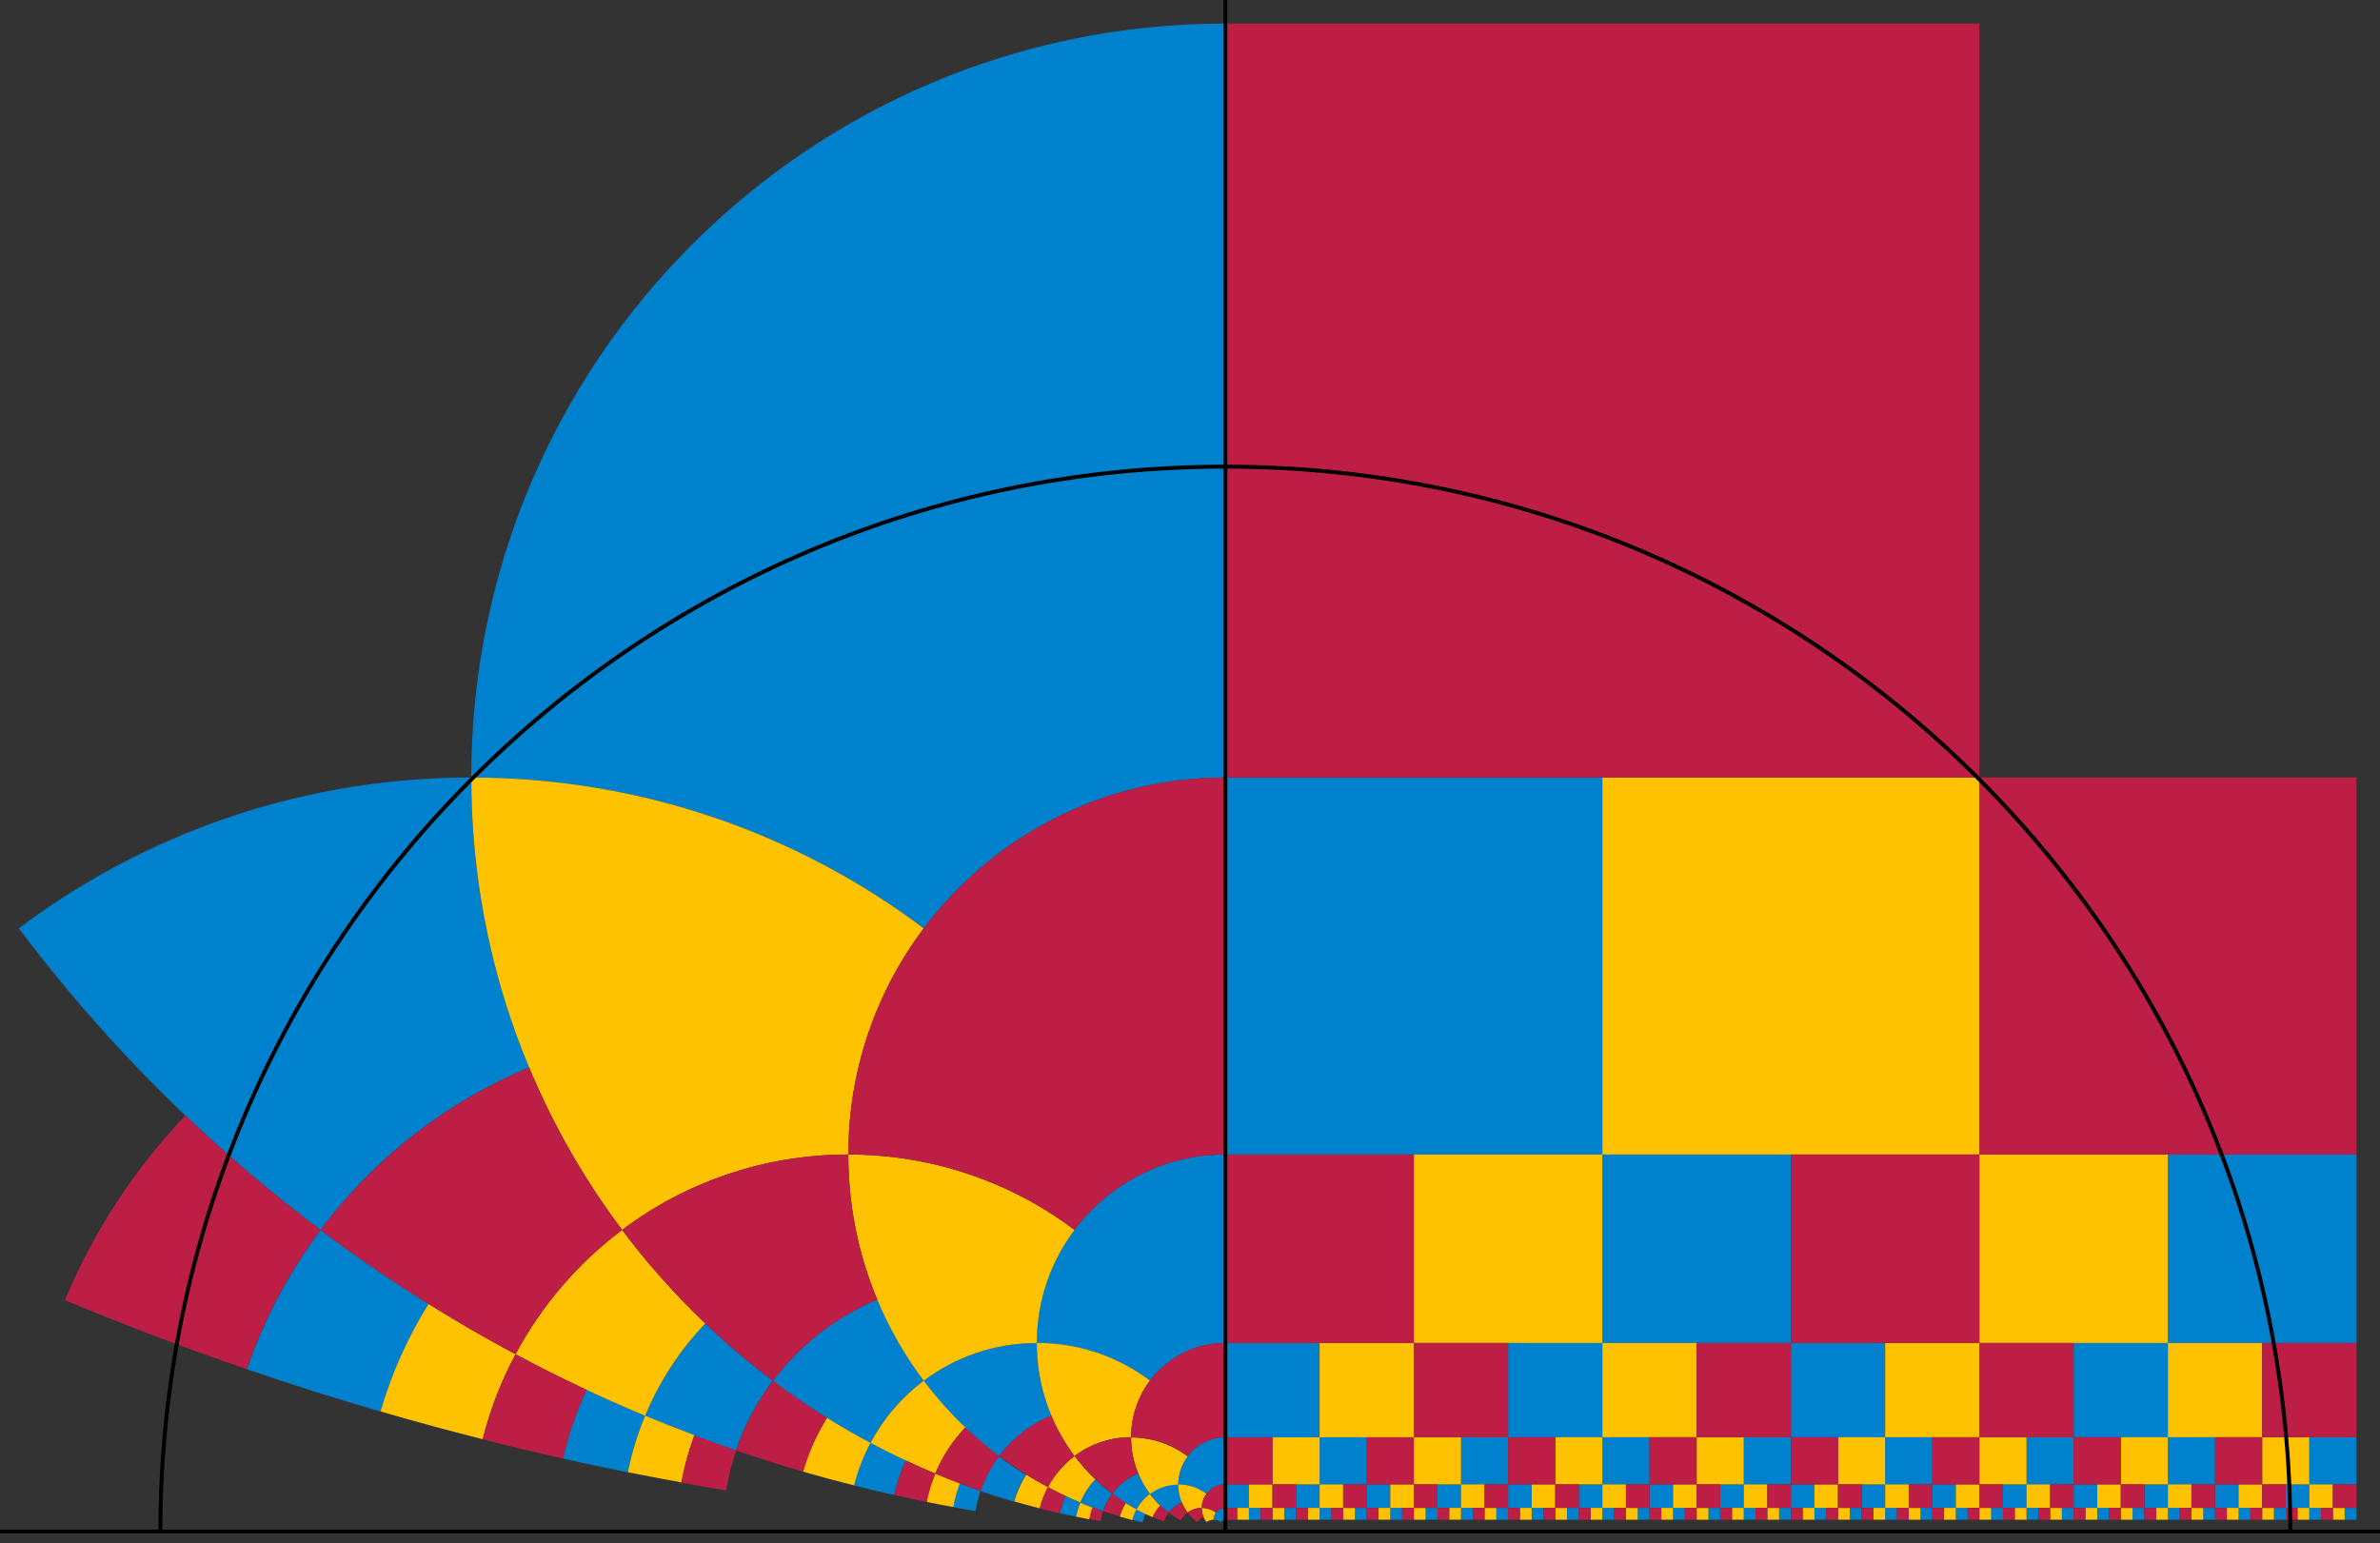 <svg xmlns="http://www.w3.org/2000/svg" width="1818" height="1179"><rect width="100%" height="100%" fill="#333333" stroke="none"/><g fill="#0081cd"><path d="M934.6 594V18C617.1 18.8 360 276.4 360 594c129.7 0 249.3 42.9 345.6 115.2 52.3-69.6 135.3-114.7 228.9-115.2zM803 1081.4c-7.1-17-11-35.8-11-55.4-32.4 0-62.3 10.7-86.4 28.8-14.3-19-26.2-39.8-35.5-62-31.8 13.3-59.3 34.9-79.7 62.1-18.1-13.6-35.3-28.2-51.6-43.7-19.3 20.3-35 44.1-46 70.4-15.1-6.3-30-12.9-44.8-19.8-7.8 16.6-13.8 34.2-17.9 52.5 16.4 3.7 32.9 7.2 49.5 10.5 3-14.9 7.4-29.4 13.1-43.1 22.8 9.5 45.9 18.3 69.4 26.4 6.6-19.3 16.1-37.2 28.1-53.2 23.5 17.7 48.4 33.5 74.5 47.5 10-18.7 23.9-34.9 40.7-47.5 16.4 21.8 35.8 41.2 57.6 57.6-6 8-10.8 16.9-14.1 26.6-5.3-1.8-10.6-3.8-15.9-5.8-2.2 5.8-3.8 11.8-5 18.1l17.1 3c.9-5.2 2.2-10.3 3.8-15.3 8.4 2.9 16.9 5.6 25.5 8.1 2.1-7.3 5.2-14.2 9.2-20.5-7.1-4.4-14-9.1-20.7-14.1 10.2-13.6 23.9-24.4 39.8-31zm62.1 79.8c2.5.6 5.1 1.3 7.7 1.8.5-2.3 1.3-4.5 2.2-6.6-2.3-1.1-4.6-2.2-6.8-3.4-1.4 2.5-2.4 5.3-3.1 8.1zM188.5 1046c33.7 11.6 67.8 22.4 102.3 32.4 8.5-29.3 20.9-56.9 36.7-82.2-28.4-17.7-56-36.5-82.6-56.5-24 32-43.1 67.8-56.3 106.4z"/><path d="M14.4 709.2c65.5 87.2 143.2 164.9 230.4 230.4 40.8-54.4 95.8-97.6 159.4-124.1-28.4-68.2-44.2-143-44.2-221.5-129.7 0-249.4 42.9-345.6 115.2zm638 425.6c10.2 2.6 20.4 5 30.7 7.3 2-9.2 5-18 8.9-26.3-9.2-4.3-18.2-8.8-27.1-13.6-5.4 10.2-9.7 21.1-12.6 32.5zM935.6 1026V882c-79.4.2-143.6 64.6-143.6 144 32.4 0 62.3 10.7 86.4 28.8 13.1-17.4 33.8-28.7 57.2-28.8zm-57.2 115.2c-3.6-4.7-6.6-10-8.9-15.5-8 3.3-14.8 8.7-19.9 15.5-4.5-3.4-8.8-7-12.9-10.9-4.8 5.1-8.8 11-11.5 17.6-3.8-1.6-7.5-3.2-11.2-5a72.3 72.3 0 0 0-4.5 13.1c4.1.9 8.2 1.8 12.4 2.6.7-3.7 1.9-7.3 3.3-10.8 5.7 2.4 11.5 4.6 17.4 6.6 1.6-4.8 4-9.3 7-13.3 5.9 4.4 12.1 8.4 18.6 11.9 2.5-4.7 6-8.7 10.2-11.9 4.1 5.5 8.9 10.3 14.4 14.4 2.6-3.4 6-6.1 10-7.8-1.8-4.3-2.8-8.9-2.8-13.8-8.1 0-15.6 2.7-21.6 7.2z"/><path d="M935.9 1098c-19.8 0-35.9 16.1-35.9 36 8.1 0 15.6 2.7 21.6 7.2 3.3-4.3 8.5-7.2 14.3-7.2v-36zm-8.9 63c2 0 3.9.7 5.4 1.8.8-1.1 2.1-1.8 3.6-1.8v-9c-5 0-9 4-9 9zm27-9h9v9h-9zm27 0h9v9h-9zm-45-18h18v18h-18zm72 18h9v9h-9zm27 0h9v9h-9zm-45-18h18v18h-18zm18-36h36v36h-36zm54 54h9v9h-9zm27 0h9v9h-9zm-45-18h18v18h-18zm72 18h9v9h-9zm27 0h9v9h-9zm-45-18h18v18h-18zm18-36h36v36h-36zm-180-72h72v72h-72zm234 126h9v9h-9zm27 0h9v9h-9zm-45-18h18v18h-18zm72 18h9v9h-9zm27 0h9v9h-9zm-45-18h18v18h-18zm18-36h36v36h-36zm54 54h9v9h-9zm27 0h9v9h-9zm-45-18h18v18h-18zm72 18h9v9h-9zm27 0h9v9h-9zm-45-18h18v18h-18zm18-36h36v36h-36zm-180-72h72v72h-72zm72-144h144v144h-144zm162 270h9v9h-9zm27 0h9v9h-9zm-45-18h18v18h-18zm72 18h9v9h-9zm27 0h9v9h-9zm-45-18h18v18h-18zm18-36h36v36h-36zm54 54h9v9h-9zm27 0h9v9h-9zm-45-18h18v18h-18zm72 18h9v9h-9zm27 0h9v9h-9zm-45-18h18v18h-18zm18-36h36v36h-36zm-180-72h72v72h-72zm234 126h9v9h-9zm27 0h9v9h-9zm-45-18h18v18h-18zm72 18h9v9h-9zm27 0h9v9h-9zm-45-18h18v18h-18zm18-36h36v36h-36zm54 54h9v9h-9zm27 0h9v9h-9zm-45-18h18v18h-18zm72 18h9v9h-9zm27 0h9v9h-9zm-45-18h18v18h-18zm18-36h36v36h-36zm-180-72h72v72h-72zm72-144h144v144h-144zM936 594h288v288H936z"/></g><g fill="#fec200"><path d="M360 594c0 129.7 42.9 249.3 115.2 345.6-33.6 25.2-61.5 57.6-81.4 94.9-22.6-12.1-44.7-24.9-66.4-38.4-15.8 25.3-28.2 52.9-36.7 82.2 25.8 7.5 51.8 14.6 78 21.2 5.7-22.9 14.2-44.6 25.1-64.9 32.1 17.2 65.2 32.9 99 47 10.9-26.3 26.6-50.2 46-70.5-23.1-22-44.4-45.9-63.6-71.5 48.1-36.2 108-57.6 172.8-57.6 0-64.9 21.4-124.7 57.6-172.8C609.3 636.9 489.7 594 360 594zm461.9 564.7c3.4.7 6.8 1.3 10.2 2 .6-3.1 1.4-6.1 2.5-9-3.2-1.2-6.3-2.4-9.4-3.7-1.4 3.4-2.5 7.1-3.3 10.8z"/><path d="M648 882c0 64.8 21.4 124.7 57.6 172.8-16.8 12.6-30.7 28.8-40.7 47.5-11.3-6-22.4-12.4-33.2-19.2-7.9 12.7-14.1 26.5-18.3 41.1 12.9 3.8 25.9 7.3 39 10.6 2.9-11.4 7.1-22.3 12.5-32.5 16.1 8.6 32.6 16.4 49.5 23.5 5.5-13.2 13.3-25.1 23-35.3-11.6-11-22.2-23-31.8-35.7 24.1-18.1 54-28.8 86.4-28.8 0-32.4 10.7-62.3 28.8-86.4-48.1-36.2-108-57.6-172.8-57.6zm-168.3 242.7c13.6 2.7 27.2 5.4 40.8 7.8 2.2-12.5 5.6-24.5 9.9-36.1-12.6-4.8-25.2-9.7-37.6-14.9-5.7 13.8-10.2 28.2-13.2 43.2z"/><path d="M707.8 1147.4c6.8 1.4 13.6 2.7 20.4 3.9 1.1-6.2 2.8-12.3 5-18.1-6.3-2.4-12.6-4.9-18.8-7.5-2.9 6.9-5.1 14.1-6.6 21.6zM792 1026c0 32.4 10.7 62.3 28.8 86.4-8.4 6.3-15.4 14.4-20.3 23.7-5.6-3-11.2-6.2-16.6-9.6-3.9 6.3-7 13.2-9.2 20.5 6.5 1.9 12.9 3.6 19.5 5.3 1.4-5.7 3.6-11.2 6.3-16.2 8 4.3 16.3 8.2 24.7 11.7 2.7-6.6 6.7-12.6 11.5-17.6-5.8-5.5-11.1-11.5-15.9-17.9 12-9 27-14.4 43.2-14.4 0-16.2 5.4-31.2 14.4-43.2-24.1-18.1-54-28.8-86.4-28.8zm72 72c0 16.2 5.4 31.2 14.4 43.2-4.2 3.2-7.7 7.2-10.2 11.9-2.8-1.5-5.6-3.1-8.3-4.8-2 3.2-3.5 6.6-4.6 10.3 3.2.9 6.5 1.8 9.7 2.7.7-2.9 1.8-5.6 3.1-8.1 4 2.1 8.1 4.1 12.4 5.9 1.4-3.3 3.3-6.3 5.8-8.8-2.9-2.8-5.5-5.7-7.9-8.9 6-4.5 13.5-7.2 21.6-7.2 0-8.1 2.7-15.6 7.2-21.6-12-9-27-14.4-43.2-14.4z"/><path d="M900 1134c0 8.1 2.7 15.6 7.2 21.6 3-2.3 6.7-3.6 10.8-3.6 0-4.1 1.3-7.8 3.6-10.8-6-4.5-13.5-7.2-21.6-7.2zm21.6 28.8c1.5-1.1 3.4-1.8 5.4-1.8 0-2 .7-3.9 1.8-5.4-3-2.3-6.7-3.6-10.8-3.6 0 4.1 1.3 7.8 3.6 10.8zM945 1152h9v9h-9zm27 0h9v9h-9zm-18-18h18v18h-18zm45 18h9v9h-9zm27 0h9v9h-9zm-18-18h18v18h-18zm-36-36h36v36h-36zm81 54h9v9h-9zm27 0h9v9h-9zm-18-18h18v18h-18zm45 18h9v9h-9zm27 0h9v9h-9zm-18-18h18v18h-18zm-36-36h36v36h-36zm-72-72h72v72h-72zm153 126h9v9h-9zm27 0h9v9h-9zm-18-18h18v18h-18zm45 18h9v9h-9zm27 0h9v9h-9zm-18-18h18v18h-18zm-36-36h36v36h-36zm81 54h9v9h-9zm27 0h9v9h-9zm-18-18h18v18h-18zm45 18h9v9h-9zm27 0h9v9h-9zm-18-18h18v18h-18zm-36-36h36v36h-36zm-72-72h72v72h-72zm-144-144h144v144h-144zm297 270h9v9h-9zm27 0h9v9h-9zm-18-18h18v18h-18zm45 18h9v9h-9zm27 0h9v9h-9zm-18-18h18v18h-18zm-36-36h36v36h-36zm81 54h9v9h-9zm27 0h9v9h-9zm-18-18h18v18h-18zm45 18h9v9h-9zm27 0h9v9h-9zm-18-18h18v18h-18zm-36-36h36v36h-36zm-72-72h72v72h-72zm153 126h9v9h-9zm27 0h9v9h-9zm-18-18h18v18h-18zm45 18h9v9h-9zm27 0h9v9h-9zm-18-18h18v18h-18zm-36-36h36v36h-36zm81 54h9v9h-9zm27 0h9v9h-9zm-18-18h18v18h-18zm45 18h9v9h-9zm27 0h9v9h-9zm-18-18h18v18h-18zm-36-36h36v36h-36zm-72-72h72v72h-72zm-144-144h144v144h-144zm-288-288h288v288h-288z"/></g><g fill="#bc1e46"><path d="M670.1 992.8C655.9 958.7 648 921.3 648 882c-64.8 0-124.7 21.4-172.8 57.6-28.5-38-52.5-79.6-71-124.1-63.6 26.6-118.5 69.7-159.4 124.1-36.1-27.1-70.6-56.3-103.2-87.4-38.7 40.7-70.1 88.4-92 141.1 45.6 19 91.9 36.6 138.9 52.7 13.2-38.6 32.3-74.4 56.3-106.3 47 35.3 96.8 67.1 149 95 19.9-37.3 47.8-69.8 81.4-95 32.8 43.6 71.6 82.4 115.2 115.2-12 16-21.6 33.9-28.1 53.2-10.7-3.7-21.3-7.5-31.8-11.5-4.3 11.6-7.7 23.7-9.9 36.1 11.3 2.1 22.7 4 34.1 5.9 1.7-10.5 4.3-20.7 7.7-30.5 16.9 5.8 33.9 11.2 51.1 16.2 4.2-14.6 10.4-28.4 18.3-41.1-14.2-8.8-28-18.3-41.3-28.3 20.4-27.2 47.9-48.8 79.7-62.1zm124.1 159.6c5.1 1.3 10.2 2.5 15.4 3.7 1-4.6 2.5-9 4.5-13.1-4.6-2.1-9.1-4.4-13.6-6.8-2.7 5.1-4.8 10.5-6.3 16.3zM935.3 882V594C776.6 594.4 648 723.2 648 882c64.8 0 124.7 21.4 172.8 57.6 26.1-34.8 67.7-57.3 114.5-57.6z"/><path d="M368.7 1099.6c20.4 5.2 40.9 10.1 61.5 14.7 4.1-18.3 10.1-35.9 17.9-52.5-18.3-8.6-36.4-17.6-54.2-27.2-10.9 20.3-19.4 42.1-25.1 65zm500.8 26.1c-3.6-8.5-5.5-17.9-5.5-27.7-16.2 0-31.2 5.4-43.2 14.4-7.1-9.5-13.1-19.9-17.8-31-15.9 6.6-29.6 17.4-39.8 31-9-6.8-17.6-14.1-25.8-21.9-9.7 10.2-17.5 22.1-23 35.2-7.5-3.1-15-6.5-22.4-9.9-3.9 8.3-6.9 17.1-8.9 26.3 8.2 1.8 16.5 3.6 24.8 5.3 1.5-7.5 3.7-14.7 6.6-21.6 11.4 4.8 23 9.2 34.7 13.2 3.3-9.6 8.1-18.6 14.1-26.6 11.8 8.8 24.2 16.8 37.2 23.7 5-9.3 12-17.4 20.4-23.8 8.2 10.9 17.9 20.6 28.8 28.8-3 4-5.4 8.5-7 13.3-2.7-.9-5.3-1.9-8-2.9-1.1 2.9-1.9 5.9-2.5 9 2.8.5 5.7 1 8.5 1.5.4-2.6 1.1-5.2 1.9-7.6 4.2 1.4 8.5 2.8 12.8 4 1.1-3.7 2.6-7.1 4.6-10.3-3.5-2.2-7-4.6-10.3-7.1 5.1-6.8 12-12.2 19.9-15.5zm66.3-27.7v-72c-39.7 0-71.8 32.3-71.8 72 16.2 0 31.2 5.4 43.2 14.4 6.5-8.7 16.9-14.3 28.6-14.4zm-28.6 57.6c-1.8-2.4-3.3-5-4.4-7.8-4 1.7-7.4 4.4-10 7.8-2.3-1.7-4.4-3.5-6.5-5.5-2.4 2.5-4.4 5.5-5.8 8.8 2.8 1.2 5.7 2.3 8.7 3.3.8-2.4 2-4.6 3.5-6.6 2.9 2.2 6.1 4.2 9.3 5.9 1.2-2.3 3-4.4 5.1-5.9 2 2.7 4.5 5.2 7.2 7.2 1.3-1.7 3-3 5-3.9-.9-2.1-1.4-4.5-1.4-6.9-4.1 0-7.8 1.3-10.8 3.6zm10.8-3.6c4.1 0 7.8 1.3 10.8 3.6 1.6-2.2 4.2-3.6 7.2-3.6v-18c-9.9 0-18 8.1-18 18zm18 0h9v9h-9zm27 0h9v9h-9zm9-18h18v18h-18zm18 18h9v9h-9zm27 0h9v9h-9zm9-18h18v18h-18zm-90-36h36v36h-36zm108 54h9v9h-9zm27 0h9v9h-9zm9-18h18v18h-18zm18 18h9v9h-9zm27 0h9v9h-9zm9-18h18v18h-18zm-90-36h36v36h-36zm36-72h72v72h-72zm72 126h9v9h-9zm27 0h9v9h-9zm9-18h18v18h-18zm18 18h9v9h-9zm27 0h9v9h-9zm9-18h18v18h-18zm-90-36h36v36h-36zm108 54h9v9h-9zm27 0h9v9h-9zm9-18h18v18h-18zm18 18h9v9h-9zm27 0h9v9h-9zm9-18h18v18h-18zm-90-36h36v36h-36zm36-72h72v72h-72zM936 882h144v144H936zm432 270h9v9h-9zm27 0h9v9h-9zm9-18h18v18h-18zm18 18h9v9h-9zm27 0h9v9h-9zm9-18h18v18h-18zm-90-36h36v36h-36zm108 54h9v9h-9zm27 0h9v9h-9zm9-18h18v18h-18zm18 18h9v9h-9zm27 0h9v9h-9zm9-18h18v18h-18zm-90-36h36v36h-36zm36-72h72v72h-72zm72 126h9v9h-9zm27 0h9v9h-9zm9-18h18v18h-18zm18 18h9v9h-9zm27 0h9v9h-9zm9-18h18v18h-18zm-90-36h36v36h-36zm108 54h9v9h-9zm27 0h9v9h-9zm9-18h18v18h-18zm18 18h9v9h-9zm27 0h9v9h-9zm9-18h18v18h-18zm-90-36h36v36h-36zm36-72h72v72h-72zm-360-144h144v144h-144zm144-288h288v288h-288zM936 18h576v576H936z"/></g><path d="M934.6 1170h1.4-1.4z" fill="#fff" stroke="#000"/><path d="M0 1170h1818m-882 0V0M122.5 1170c0-449.3 364.2-813.5 813.5-813.5s813.5 364.2 813.5 813.5" fill="none" stroke="#000" stroke-width="3"/></svg>